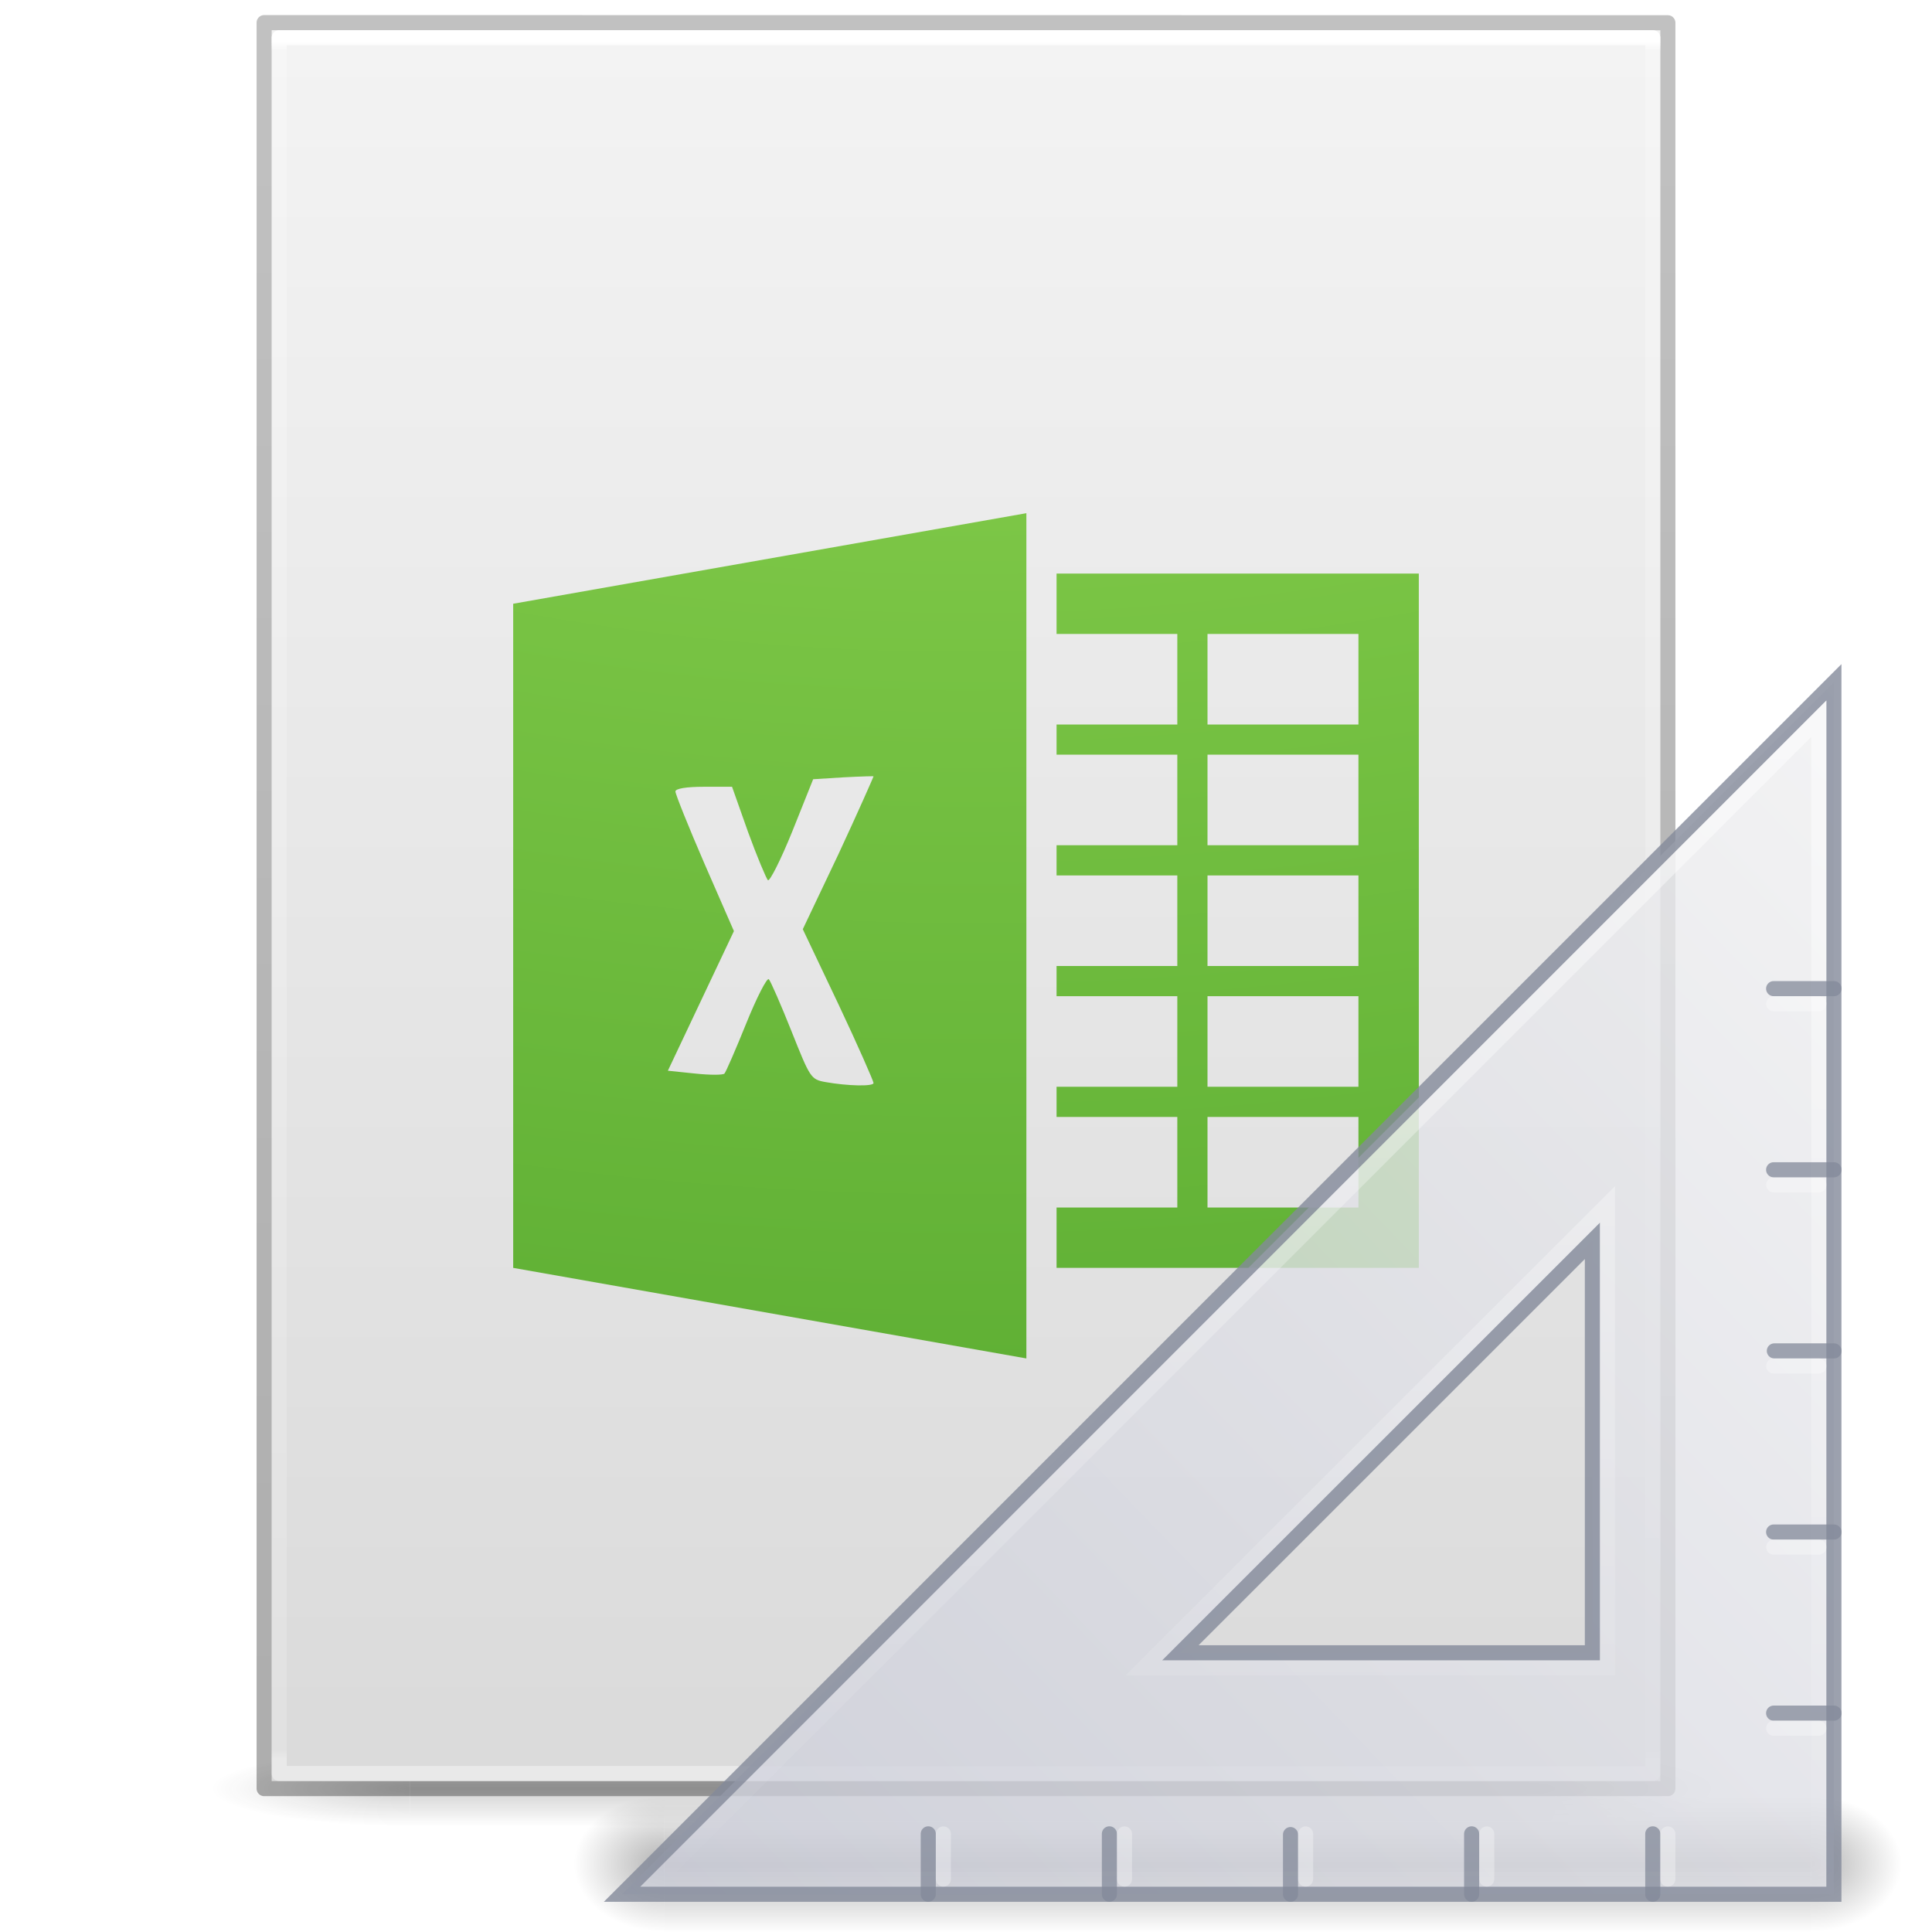 <?xml version='1.0' encoding='utf-8'?>
<svg xmlns="http://www.w3.org/2000/svg" xmlns:dc="http://purl.org/dc/elements/1.1/" xmlns:ns1="http://sodipodi.sourceforge.net/DTD/sodipodi-0.dtd" xmlns:ns2="http://www.inkscape.org/namespaces/inkscape" xmlns:ns3="http://www.w3.org/1999/xlink" xmlns:ns5="http://creativecommons.org/ns#" xmlns:rdf="http://www.w3.org/1999/02/22-rdf-syntax-ns#" version="1.1" width="128" height="128" id="svg3172" ns1:docname="base-generic.svg" ns2:version="1.4 (e7c3feb100, 2024-10-09)">
  <ns1:namedview id="namedview1" pagecolor="#ffffff" bordercolor="#000000" borderopacity="0.25" ns2:showpageshadow="2" ns2:pageopacity="0.0" ns2:pagecheckerboard="0" ns2:deskcolor="#d1d1d1" ns2:zoom="9.2265625" ns2:cx="63.945809" ns2:cy="64" ns2:current-layer="svg3172" />
  <defs id="defs3174">
    <linearGradient id="linearGradient3600">
      <stop id="stop3602" style="stop-color:#f4f4f4;stop-opacity:1" offset="0" />
      <stop id="stop3604" style="stop-color:#dbdbdb;stop-opacity:1" offset="1" />
    </linearGradient>
    <linearGradient id="linearGradient3702-501-757-486">
      <stop id="stop3100" style="stop-color:#181818;stop-opacity:0" offset="0" />
      <stop id="stop3102" style="stop-color:#181818;stop-opacity:1" offset="0.5" />
      <stop id="stop3104" style="stop-color:#181818;stop-opacity:0" offset="1" />
    </linearGradient>
    <linearGradient id="linearGradient3688-464-309-255">
      <stop id="stop3094" style="stop-color:#181818;stop-opacity:1" offset="0" />
      <stop id="stop3096" style="stop-color:#181818;stop-opacity:0" offset="1" />
    </linearGradient>
    <linearGradient x1="25.132" y1="0.985" x2="25.132" y2="47.013" id="linearGradient3019-2" ns3:href="#linearGradient3600" gradientUnits="userSpaceOnUse" gradientTransform="matrix(2.629,0,0,2.52,0.914,-4.358)" />
    <linearGradient x1="24" y1="5.564" x2="24" y2="42.195" id="linearGradient3016-9" ns3:href="#linearGradient3977-3" gradientUnits="userSpaceOnUse" gradientTransform="matrix(2.459,0,0,3.108,4.973,-14.595)" />
    <linearGradient id="linearGradient3977-3">
      <stop id="stop3979-6" style="stop-color:#ffffff;stop-opacity:1" offset="0" />
      <stop id="stop3981-0" style="stop-color:#ffffff;stop-opacity:0.235" offset="0.006" />
      <stop id="stop3983-6" style="stop-color:#ffffff;stop-opacity:0.157" offset="0.994" />
      <stop id="stop3985-2" style="stop-color:#ffffff;stop-opacity:0.392" offset="1" />
    </linearGradient>
    <linearGradient x1="-51.786" y1="50.786" x2="-51.786" y2="2.906" id="linearGradient3148" ns3:href="#linearGradient3104-6" gradientUnits="userSpaceOnUse" gradientTransform="matrix(2.146,0,0,2.379,158.09,-7.746)" />
    <linearGradient id="linearGradient3104-6">
      <stop id="stop3106-3" style="stop-color:#000000;stop-opacity:0.318" offset="0" />
      <stop id="stop3108-9" style="stop-color:#000000;stop-opacity:0.24" offset="1" />
    </linearGradient>
    <linearGradient gradientUnits="userSpaceOnUse" ns3:href="#linearGradient3702-501-757-486" id="linearGradient4097" y2="39.999" x2="25.058" y1="47.028" x1="25.058" gradientTransform="matrix(2.842,0,0,0.714,-4.211,87.43)" />
    <radialGradient gradientTransform="matrix(5.695,0,0,1,-52.665,-162.001)" gradientUnits="userSpaceOnUse" ns3:href="#linearGradient3688-464-309-255" id="radialGradient4095" fy="43.5" fx="4.993" r="2.5" cy="43.5" cx="4.993" />
    <radialGradient gradientTransform="matrix(5.695,0,0,1,75.335,75.001)" gradientUnits="userSpaceOnUse" ns3:href="#linearGradient3688-464-309-255" id="radialGradient4093" fy="43.5" fx="4.993" r="2.5" cy="43.5" cx="4.993" />
    <linearGradient id="linearGradient947">
      <stop offset="0" style="stop-color:#ed5353;stop-opacity:1" id="stop943" />
      <stop offset="1" style="stop-color:#c6262e;stop-opacity:1" id="stop945" />
    </linearGradient>
    <linearGradient ns3:href="#linearGradient947" id="linearGradient1139" x1="62.141" y1="28.627" x2="62.141" y2="118.421" gradientUnits="userSpaceOnUse" />
  <defs id="defs3174">
    <linearGradient id="linearGradient3600">
      <stop id="stop3602" style="stop-color:#f4f4f4;stop-opacity:1" offset="0" />
      <stop id="stop3604" style="stop-color:#dbdbdb;stop-opacity:1" offset="1" />
    </linearGradient>
    <linearGradient id="linearGradient3702-501-757-486">
      <stop id="stop3100" style="stop-color:#181818;stop-opacity:0" offset="0" />
      <stop id="stop3102" style="stop-color:#181818;stop-opacity:1" offset="0.5" />
      <stop id="stop3104" style="stop-color:#181818;stop-opacity:0" offset="1" />
    </linearGradient>
    <linearGradient id="linearGradient3688-464-309-255">
      <stop id="stop3094" style="stop-color:#181818;stop-opacity:1" offset="0" />
      <stop id="stop3096" style="stop-color:#181818;stop-opacity:0" offset="1" />
    </linearGradient>
    <linearGradient x1="25.132" y1="0.985" x2="25.132" y2="47.013" id="linearGradient3019-2" ns3:href="#linearGradient3600" gradientUnits="userSpaceOnUse" gradientTransform="matrix(2.629,0,0,2.52,0.914,-4.358)" />
    <linearGradient x1="24" y1="5.564" x2="24" y2="42.195" id="linearGradient3016-9" ns3:href="#linearGradient3977-3" gradientUnits="userSpaceOnUse" gradientTransform="matrix(2.459,0,0,3.108,4.973,-14.595)" />
    <linearGradient id="linearGradient3977-3">
      <stop id="stop3979-6" style="stop-color:#ffffff;stop-opacity:1" offset="0" />
      <stop id="stop3981-0" style="stop-color:#ffffff;stop-opacity:0.235" offset="0.006" />
      <stop id="stop3983-6" style="stop-color:#ffffff;stop-opacity:0.157" offset="0.994" />
      <stop id="stop3985-2" style="stop-color:#ffffff;stop-opacity:0.392" offset="1" />
    </linearGradient>
    <linearGradient x1="-51.786" y1="50.786" x2="-51.786" y2="2.906" id="linearGradient3148" ns3:href="#linearGradient3104-6" gradientUnits="userSpaceOnUse" gradientTransform="matrix(2.146,0,0,2.379,158.09,-7.746)" />
    <linearGradient id="linearGradient3104-6">
      <stop id="stop3106-3" style="stop-color:#000000;stop-opacity:0.318" offset="0" />
      <stop id="stop3108-9" style="stop-color:#000000;stop-opacity:0.24" offset="1" />
    </linearGradient>
    <linearGradient gradientUnits="userSpaceOnUse" ns3:href="#linearGradient3702-501-757-486" id="linearGradient4097" y2="39.999" x2="25.058" y1="47.028" x1="25.058" gradientTransform="matrix(2.842,0,0,0.714,-4.211,87.43)" />
    <radialGradient gradientTransform="matrix(5.695,0,0,1,-52.665,-162.001)" gradientUnits="userSpaceOnUse" ns3:href="#linearGradient3688-464-309-255" id="radialGradient4095" fy="43.5" fx="4.993" r="2.5" cy="43.5" cx="4.993" />
    <radialGradient gradientTransform="matrix(5.695,0,0,1,75.335,75.001)" gradientUnits="userSpaceOnUse" ns3:href="#linearGradient3688-464-309-255" id="radialGradient4093" fy="43.5" fx="4.993" r="2.5" cy="43.5" cx="4.993" />
    <radialGradient ns3:href="#linearGradient3242-7-3-8-0-4-58" id="radialGradient4777" gradientUnits="userSpaceOnUse" gradientTransform="matrix(-7.5059748e-8,20.518,-25.189,-9.0204266e-8,314.785,-177.218)" cx="5.616" cy="9.957" fx="5.085" fy="9.957" r="12.672" />
    <linearGradient id="linearGradient3242-7-3-8-0-4-58">
      <stop offset="0" style="stop-color:#bdff69;stop-opacity:1;" id="stop3244-5-8-5-6-4-3" />
      <stop offset="0.262" style="stop-color:#8ed451;stop-opacity:1;" id="stop3246-9-5-1-5-3-0" />
      <stop offset="0.661" style="stop-color:#58aa30;stop-opacity:1;" id="stop3248-7-2-0-7-5-35" />
      <stop offset="1" style="stop-color:#2a6c1f;stop-opacity:1;" id="stop3250-8-2-8-5-6-40" />
    </linearGradient>
    <radialGradient ns3:href="#linearGradient5060-5" id="radialGradient3159-2" gradientUnits="userSpaceOnUse" gradientTransform="matrix(0,-0.9,0.935,0,-81.629,-32.204)" cx="7" cy="39.465" fx="7" fy="39.465" r="3.5" />
    <linearGradient id="linearGradient5060-5">
      <stop id="stop5062-5" style="stop-color:#000000;stop-opacity:1" offset="0" />
      <stop id="stop5064-3" style="stop-color:#000000;stop-opacity:0" offset="1" />
    </linearGradient>
    <radialGradient ns3:href="#linearGradient5060-5" id="radialGradient3157-51" gradientUnits="userSpaceOnUse" gradientTransform="matrix(0,-0.9,0.935,0,-33.629,44.799)" cx="7" cy="39.465" fx="7" fy="39.465" r="3.5" />
    <linearGradient ns3:href="#linearGradient22140" id="linearGradient3161-7" gradientUnits="userSpaceOnUse" x1="18.142" y1="35" x2="18.142" y2="42.041" gradientTransform="matrix(1.013,0,0,0.9,-0.044,3.866)" />
    <linearGradient id="linearGradient22140">
      <stop id="stop22142" style="stop-color:#000000;stop-opacity:0" offset="0" />
      <stop id="stop22148" style="stop-color:#000000;stop-opacity:1" offset="0.5" />
      <stop id="stop22144" style="stop-color:#000000;stop-opacity:0" offset="1" />
    </linearGradient>
    <linearGradient ns3:href="#linearGradient3412" id="linearGradient3163" gradientUnits="userSpaceOnUse" gradientTransform="matrix(0,5.41,-5.307,0,309.761,-121.837)" x1="30.739" y1="35.285" x2="45.903" y2="50.736" />
    <linearGradient id="linearGradient3412">
      <stop id="stop3414" style="stop-color:#f0f0f1;stop-opacity:1" offset="0" />
      <stop id="stop3416" style="stop-color:#cbcdd9;stop-opacity:1" offset="1" />
    </linearGradient>
    <linearGradient ns3:href="#linearGradient6240" id="linearGradient3165" gradientUnits="userSpaceOnUse" gradientTransform="matrix(-2,0,0,2.001,236.5,-127.608)" x1="75.78" y1="86" x2="75.78" y2="127.036" />
    <linearGradient id="linearGradient6240">
      <stop id="stop6242" style="stop-color:#ffffff;stop-opacity:1" offset="0" />
      <stop id="stop6244" style="stop-color:#ffffff;stop-opacity:0" offset="1" />
    </linearGradient>
  </defs>
  <linearGradient id="linearGradient3600">
      <stop id="stop3602" style="stop-color:#f4f4f4;stop-opacity:1" offset="0" />
      <stop id="stop3604" style="stop-color:#dbdbdb;stop-opacity:1" offset="1" />
    </linearGradient>
    <stop id="stop3602" style="stop-color:#f4f4f4;stop-opacity:1" offset="0" />
      <stop id="stop3604" style="stop-color:#dbdbdb;stop-opacity:1" offset="1" />
    <linearGradient id="linearGradient3702-501-757-486">
      <stop id="stop3100" style="stop-color:#181818;stop-opacity:0" offset="0" />
      <stop id="stop3102" style="stop-color:#181818;stop-opacity:1" offset="0.5" />
      <stop id="stop3104" style="stop-color:#181818;stop-opacity:0" offset="1" />
    </linearGradient>
    <stop id="stop3100" style="stop-color:#181818;stop-opacity:0" offset="0" />
      <stop id="stop3102" style="stop-color:#181818;stop-opacity:1" offset="0.5" />
      <stop id="stop3104" style="stop-color:#181818;stop-opacity:0" offset="1" />
    <linearGradient id="linearGradient3688-464-309-255">
      <stop id="stop3094" style="stop-color:#181818;stop-opacity:1" offset="0" />
      <stop id="stop3096" style="stop-color:#181818;stop-opacity:0" offset="1" />
    </linearGradient>
    <stop id="stop3094" style="stop-color:#181818;stop-opacity:1" offset="0" />
      <stop id="stop3096" style="stop-color:#181818;stop-opacity:0" offset="1" />
    <linearGradient x1="25.132" y1="0.985" x2="25.132" y2="47.013" id="linearGradient3019-2" ns3:href="#linearGradient3600" gradientUnits="userSpaceOnUse" gradientTransform="matrix(2.629,0,0,2.52,0.914,-4.358)" />
    <linearGradient x1="24" y1="5.564" x2="24" y2="42.195" id="linearGradient3016-9" ns3:href="#linearGradient3977-3" gradientUnits="userSpaceOnUse" gradientTransform="matrix(2.459,0,0,3.108,4.973,-14.595)" />
    <linearGradient id="linearGradient3977-3">
      <stop id="stop3979-6" style="stop-color:#ffffff;stop-opacity:1" offset="0" />
      <stop id="stop3981-0" style="stop-color:#ffffff;stop-opacity:0.235" offset="0.006" />
      <stop id="stop3983-6" style="stop-color:#ffffff;stop-opacity:0.157" offset="0.994" />
      <stop id="stop3985-2" style="stop-color:#ffffff;stop-opacity:0.392" offset="1" />
    </linearGradient>
    <stop id="stop3979-6" style="stop-color:#ffffff;stop-opacity:1" offset="0" />
      <stop id="stop3981-0" style="stop-color:#ffffff;stop-opacity:0.235" offset="0.006" />
      <stop id="stop3983-6" style="stop-color:#ffffff;stop-opacity:0.157" offset="0.994" />
      <stop id="stop3985-2" style="stop-color:#ffffff;stop-opacity:0.392" offset="1" />
    <linearGradient x1="-51.786" y1="50.786" x2="-51.786" y2="2.906" id="linearGradient3148" ns3:href="#linearGradient3104-6" gradientUnits="userSpaceOnUse" gradientTransform="matrix(2.146,0,0,2.379,158.09,-7.746)" />
    <linearGradient id="linearGradient3104-6">
      <stop id="stop3106-3" style="stop-color:#000000;stop-opacity:0.318" offset="0" />
      <stop id="stop3108-9" style="stop-color:#000000;stop-opacity:0.24" offset="1" />
    </linearGradient>
    <stop id="stop3106-3" style="stop-color:#000000;stop-opacity:0.318" offset="0" />
      <stop id="stop3108-9" style="stop-color:#000000;stop-opacity:0.24" offset="1" />
    <linearGradient gradientUnits="userSpaceOnUse" ns3:href="#linearGradient3702-501-757-486" id="linearGradient4097" y2="39.999" x2="25.058" y1="47.028" x1="25.058" gradientTransform="matrix(2.842,0,0,0.714,-4.211,87.43)" />
    <radialGradient gradientTransform="matrix(5.695,0,0,1,-52.665,-162.001)" gradientUnits="userSpaceOnUse" ns3:href="#linearGradient3688-464-309-255" id="radialGradient4095" fy="43.5" fx="4.993" r="2.5" cy="43.5" cx="4.993" />
    <radialGradient gradientTransform="matrix(5.695,0,0,1,75.335,75.001)" gradientUnits="userSpaceOnUse" ns3:href="#linearGradient3688-464-309-255" id="radialGradient4093" fy="43.5" fx="4.993" r="2.5" cy="43.5" cx="4.993" />
    <radialGradient ns3:href="#linearGradient3242-7-3-8-0-4-58" id="radialGradient4777" gradientUnits="userSpaceOnUse" gradientTransform="matrix(-7.5059748e-8,20.518,-25.189,-9.0204266e-8,314.785,-177.218)" cx="5.616" cy="9.957" fx="5.085" fy="9.957" r="12.672" />
    <linearGradient id="linearGradient3242-7-3-8-0-4-58">
      <stop offset="0" style="stop-color:#bdff69;stop-opacity:1;" id="stop3244-5-8-5-6-4-3" />
      <stop offset="0.262" style="stop-color:#8ed451;stop-opacity:1;" id="stop3246-9-5-1-5-3-0" />
      <stop offset="0.661" style="stop-color:#58aa30;stop-opacity:1;" id="stop3248-7-2-0-7-5-35" />
      <stop offset="1" style="stop-color:#2a6c1f;stop-opacity:1;" id="stop3250-8-2-8-5-6-40" />
    </linearGradient>
    <stop offset="0" style="stop-color:#bdff69;stop-opacity:1;" id="stop3244-5-8-5-6-4-3" />
      <stop offset="0.262" style="stop-color:#8ed451;stop-opacity:1;" id="stop3246-9-5-1-5-3-0" />
      <stop offset="0.661" style="stop-color:#58aa30;stop-opacity:1;" id="stop3248-7-2-0-7-5-35" />
      <stop offset="1" style="stop-color:#2a6c1f;stop-opacity:1;" id="stop3250-8-2-8-5-6-40" />
    <radialGradient ns3:href="#linearGradient5060-5" id="radialGradient3159-2" gradientUnits="userSpaceOnUse" gradientTransform="matrix(0,-0.9,0.935,0,-81.629,-32.204)" cx="7" cy="39.465" fx="7" fy="39.465" r="3.5" />
    <linearGradient id="linearGradient5060-5">
      <stop id="stop5062-5" style="stop-color:#000000;stop-opacity:1" offset="0" />
      <stop id="stop5064-3" style="stop-color:#000000;stop-opacity:0" offset="1" />
    </linearGradient>
    <stop id="stop5062-5" style="stop-color:#000000;stop-opacity:1" offset="0" />
      <stop id="stop5064-3" style="stop-color:#000000;stop-opacity:0" offset="1" />
    <radialGradient ns3:href="#linearGradient5060-5" id="radialGradient3157-51" gradientUnits="userSpaceOnUse" gradientTransform="matrix(0,-0.9,0.935,0,-33.629,44.799)" cx="7" cy="39.465" fx="7" fy="39.465" r="3.5" />
    <linearGradient ns3:href="#linearGradient22140" id="linearGradient3161-7" gradientUnits="userSpaceOnUse" x1="18.142" y1="35" x2="18.142" y2="42.041" gradientTransform="matrix(1.013,0,0,0.9,-0.044,3.866)" />
    <linearGradient id="linearGradient22140">
      <stop id="stop22142" style="stop-color:#000000;stop-opacity:0" offset="0" />
      <stop id="stop22148" style="stop-color:#000000;stop-opacity:1" offset="0.5" />
      <stop id="stop22144" style="stop-color:#000000;stop-opacity:0" offset="1" />
    </linearGradient>
    <stop id="stop22142" style="stop-color:#000000;stop-opacity:0" offset="0" />
      <stop id="stop22148" style="stop-color:#000000;stop-opacity:1" offset="0.5" />
      <stop id="stop22144" style="stop-color:#000000;stop-opacity:0" offset="1" />
    <linearGradient ns3:href="#linearGradient3412" id="linearGradient3163" gradientUnits="userSpaceOnUse" gradientTransform="matrix(0,5.41,-5.307,0,309.761,-121.837)" x1="30.739" y1="35.285" x2="45.903" y2="50.736" />
    <linearGradient id="linearGradient3412">
      <stop id="stop3414" style="stop-color:#f0f0f1;stop-opacity:1" offset="0" />
      <stop id="stop3416" style="stop-color:#cbcdd9;stop-opacity:1" offset="1" />
    </linearGradient>
    <stop id="stop3414" style="stop-color:#f0f0f1;stop-opacity:1" offset="0" />
      <stop id="stop3416" style="stop-color:#cbcdd9;stop-opacity:1" offset="1" />
    <linearGradient ns3:href="#linearGradient6240" id="linearGradient3165" gradientUnits="userSpaceOnUse" gradientTransform="matrix(-2,0,0,2.001,236.5,-127.608)" x1="75.78" y1="86" x2="75.78" y2="127.036" />
    <linearGradient id="linearGradient6240">
      <stop id="stop6242" style="stop-color:#ffffff;stop-opacity:1" offset="0" />
      <stop id="stop6244" style="stop-color:#ffffff;stop-opacity:0" offset="1" />
    </linearGradient>
  <stop id="stop6242" style="stop-color:#ffffff;stop-opacity:1" offset="0" />
      <stop id="stop6244" style="stop-color:#ffffff;stop-opacity:0" offset="1" />
    <defs id="defs3174">
    <linearGradient id="linearGradient3600">
      <stop id="stop3602" style="stop-color:#f4f4f4;stop-opacity:1" offset="0" />
      <stop id="stop3604" style="stop-color:#dbdbdb;stop-opacity:1" offset="1" />
    </linearGradient>
    <linearGradient id="linearGradient3702-501-757-486">
      <stop id="stop3100" style="stop-color:#181818;stop-opacity:0" offset="0" />
      <stop id="stop3102" style="stop-color:#181818;stop-opacity:1" offset="0.5" />
      <stop id="stop3104" style="stop-color:#181818;stop-opacity:0" offset="1" />
    </linearGradient>
    <linearGradient id="linearGradient3688-464-309-255">
      <stop id="stop3094" style="stop-color:#181818;stop-opacity:1" offset="0" />
      <stop id="stop3096" style="stop-color:#181818;stop-opacity:0" offset="1" />
    </linearGradient>
    <linearGradient x1="25.132" y1="0.985" x2="25.132" y2="47.013" id="linearGradient3019-2" ns3:href="#linearGradient3600" gradientUnits="userSpaceOnUse" gradientTransform="matrix(2.629,0,0,2.52,0.914,-4.358)" />
    <linearGradient x1="24" y1="5.564" x2="24" y2="42.195" id="linearGradient3016-9" ns3:href="#linearGradient3977-3" gradientUnits="userSpaceOnUse" gradientTransform="matrix(2.459,0,0,3.108,4.973,-14.595)" />
    <linearGradient id="linearGradient3977-3">
      <stop id="stop3979-6" style="stop-color:#ffffff;stop-opacity:1" offset="0" />
      <stop id="stop3981-0" style="stop-color:#ffffff;stop-opacity:0.235" offset="0.006" />
      <stop id="stop3983-6" style="stop-color:#ffffff;stop-opacity:0.157" offset="0.994" />
      <stop id="stop3985-2" style="stop-color:#ffffff;stop-opacity:0.392" offset="1" />
    </linearGradient>
    <linearGradient x1="-51.786" y1="50.786" x2="-51.786" y2="2.906" id="linearGradient3148" ns3:href="#linearGradient3104-6" gradientUnits="userSpaceOnUse" gradientTransform="matrix(2.146,0,0,2.379,158.09,-7.746)" />
    <linearGradient id="linearGradient3104-6">
      <stop id="stop3106-3" style="stop-color:#000000;stop-opacity:0.318" offset="0" />
      <stop id="stop3108-9" style="stop-color:#000000;stop-opacity:0.24" offset="1" />
    </linearGradient>
    <linearGradient gradientUnits="userSpaceOnUse" ns3:href="#linearGradient3702-501-757-486" id="linearGradient4097" y2="39.999" x2="25.058" y1="47.028" x1="25.058" gradientTransform="matrix(2.842,0,0,0.714,-4.211,87.43)" />
    <radialGradient gradientTransform="matrix(5.695,0,0,1,-52.665,-162.001)" gradientUnits="userSpaceOnUse" ns3:href="#linearGradient3688-464-309-255" id="radialGradient4095" fy="43.5" fx="4.993" r="2.5" cy="43.5" cx="4.993" />
    <radialGradient gradientTransform="matrix(5.695,0,0,1,75.335,75.001)" gradientUnits="userSpaceOnUse" ns3:href="#linearGradient3688-464-309-255" id="radialGradient4093" fy="43.5" fx="4.993" r="2.5" cy="43.5" cx="4.993" />
    <radialGradient r="3.5" fy="39.465" fx="7" cy="39.465" cx="7" gradientTransform="matrix(0,-0.9,0.935,0,-81.629,-32.204)" gradientUnits="userSpaceOnUse" id="radialGradient3159-2" ns3:href="#linearGradient5060-5" />
    <linearGradient id="linearGradient5060-5">
      <stop offset="0" style="stop-color:#000000;stop-opacity:1" id="stop5062-5" />
      <stop offset="1" style="stop-color:#000000;stop-opacity:0" id="stop5064-3" />
    </linearGradient>
    <radialGradient r="3.5" fy="39.465" fx="7" cy="39.465" cx="7" gradientTransform="matrix(0,-0.9,0.935,0,-33.629,44.799)" gradientUnits="userSpaceOnUse" id="radialGradient3157-51" ns3:href="#linearGradient5060-5" />
    <linearGradient gradientTransform="matrix(1.013,0,0,0.9,-0.044,3.866)" y2="42.041" x2="18.142" y1="35" x1="18.142" gradientUnits="userSpaceOnUse" id="linearGradient3161-7" ns3:href="#linearGradient22140" />
    <linearGradient id="linearGradient22140">
      <stop offset="0" style="stop-color:#000000;stop-opacity:0" id="stop22142" />
      <stop offset="0.5" style="stop-color:#000000;stop-opacity:1" id="stop22148" />
      <stop offset="1" style="stop-color:#000000;stop-opacity:0" id="stop22144" />
    </linearGradient>
    <linearGradient y2="50.736" x2="45.903" y1="35.285" x1="30.739" gradientTransform="matrix(0,5.41,-5.307,0,309.761,-121.837)" gradientUnits="userSpaceOnUse" id="linearGradient3163" ns3:href="#linearGradient3412" />
    <linearGradient id="linearGradient3412">
      <stop offset="0" style="stop-color:#f0f0f1;stop-opacity:1" id="stop3414" />
      <stop offset="1" style="stop-color:#cbcdd9;stop-opacity:1" id="stop3416" />
    </linearGradient>
    <linearGradient y2="127.036" x2="75.78" y1="86" x1="75.78" gradientTransform="matrix(-2,0,0,2.001,236.5,-127.608)" gradientUnits="userSpaceOnUse" id="linearGradient3165" ns3:href="#linearGradient6240" />
    <linearGradient id="linearGradient6240">
      <stop offset="0" style="stop-color:#ffffff;stop-opacity:1" id="stop6242" />
      <stop offset="1" style="stop-color:#ffffff;stop-opacity:0" id="stop6244" />
    </linearGradient>
  </defs>
  <linearGradient id="linearGradient3600">
      <stop id="stop3602" style="stop-color:#f4f4f4;stop-opacity:1" offset="0" />
      <stop id="stop3604" style="stop-color:#dbdbdb;stop-opacity:1" offset="1" />
    </linearGradient>
    <stop id="stop3602" style="stop-color:#f4f4f4;stop-opacity:1" offset="0" />
      <stop id="stop3604" style="stop-color:#dbdbdb;stop-opacity:1" offset="1" />
    <linearGradient id="linearGradient3702-501-757-486">
      <stop id="stop3100" style="stop-color:#181818;stop-opacity:0" offset="0" />
      <stop id="stop3102" style="stop-color:#181818;stop-opacity:1" offset="0.5" />
      <stop id="stop3104" style="stop-color:#181818;stop-opacity:0" offset="1" />
    </linearGradient>
    <stop id="stop3100" style="stop-color:#181818;stop-opacity:0" offset="0" />
      <stop id="stop3102" style="stop-color:#181818;stop-opacity:1" offset="0.5" />
      <stop id="stop3104" style="stop-color:#181818;stop-opacity:0" offset="1" />
    <linearGradient id="linearGradient3688-464-309-255">
      <stop id="stop3094" style="stop-color:#181818;stop-opacity:1" offset="0" />
      <stop id="stop3096" style="stop-color:#181818;stop-opacity:0" offset="1" />
    </linearGradient>
    <stop id="stop3094" style="stop-color:#181818;stop-opacity:1" offset="0" />
      <stop id="stop3096" style="stop-color:#181818;stop-opacity:0" offset="1" />
    <linearGradient x1="25.132" y1="0.985" x2="25.132" y2="47.013" id="linearGradient3019-2" ns3:href="#linearGradient3600" gradientUnits="userSpaceOnUse" gradientTransform="matrix(2.629,0,0,2.52,0.914,-4.358)" />
    <linearGradient x1="24" y1="5.564" x2="24" y2="42.195" id="linearGradient3016-9" ns3:href="#linearGradient3977-3" gradientUnits="userSpaceOnUse" gradientTransform="matrix(2.459,0,0,3.108,4.973,-14.595)" />
    <linearGradient id="linearGradient3977-3">
      <stop id="stop3979-6" style="stop-color:#ffffff;stop-opacity:1" offset="0" />
      <stop id="stop3981-0" style="stop-color:#ffffff;stop-opacity:0.235" offset="0.006" />
      <stop id="stop3983-6" style="stop-color:#ffffff;stop-opacity:0.157" offset="0.994" />
      <stop id="stop3985-2" style="stop-color:#ffffff;stop-opacity:0.392" offset="1" />
    </linearGradient>
    <stop id="stop3979-6" style="stop-color:#ffffff;stop-opacity:1" offset="0" />
      <stop id="stop3981-0" style="stop-color:#ffffff;stop-opacity:0.235" offset="0.006" />
      <stop id="stop3983-6" style="stop-color:#ffffff;stop-opacity:0.157" offset="0.994" />
      <stop id="stop3985-2" style="stop-color:#ffffff;stop-opacity:0.392" offset="1" />
    <linearGradient x1="-51.786" y1="50.786" x2="-51.786" y2="2.906" id="linearGradient3148" ns3:href="#linearGradient3104-6" gradientUnits="userSpaceOnUse" gradientTransform="matrix(2.146,0,0,2.379,158.09,-7.746)" />
    <linearGradient id="linearGradient3104-6">
      <stop id="stop3106-3" style="stop-color:#000000;stop-opacity:0.318" offset="0" />
      <stop id="stop3108-9" style="stop-color:#000000;stop-opacity:0.24" offset="1" />
    </linearGradient>
    <stop id="stop3106-3" style="stop-color:#000000;stop-opacity:0.318" offset="0" />
      <stop id="stop3108-9" style="stop-color:#000000;stop-opacity:0.24" offset="1" />
    <linearGradient gradientUnits="userSpaceOnUse" ns3:href="#linearGradient3702-501-757-486" id="linearGradient4097" y2="39.999" x2="25.058" y1="47.028" x1="25.058" gradientTransform="matrix(2.842,0,0,0.714,-4.211,87.43)" />
    <radialGradient gradientTransform="matrix(5.695,0,0,1,-52.665,-162.001)" gradientUnits="userSpaceOnUse" ns3:href="#linearGradient3688-464-309-255" id="radialGradient4095" fy="43.5" fx="4.993" r="2.5" cy="43.5" cx="4.993" />
    <radialGradient gradientTransform="matrix(5.695,0,0,1,75.335,75.001)" gradientUnits="userSpaceOnUse" ns3:href="#linearGradient3688-464-309-255" id="radialGradient4093" fy="43.5" fx="4.993" r="2.5" cy="43.5" cx="4.993" />
    <radialGradient r="3.5" fy="39.465" fx="7" cy="39.465" cx="7" gradientTransform="matrix(0,-0.9,0.935,0,-81.629,-32.204)" gradientUnits="userSpaceOnUse" id="radialGradient3159-2" ns3:href="#linearGradient5060-5" />
    <linearGradient id="linearGradient5060-5">
      <stop offset="0" style="stop-color:#000000;stop-opacity:1" id="stop5062-5" />
      <stop offset="1" style="stop-color:#000000;stop-opacity:0" id="stop5064-3" />
    </linearGradient>
    <stop offset="0" style="stop-color:#000000;stop-opacity:1" id="stop5062-5" />
      <stop offset="1" style="stop-color:#000000;stop-opacity:0" id="stop5064-3" />
    <radialGradient r="3.5" fy="39.465" fx="7" cy="39.465" cx="7" gradientTransform="matrix(0,-0.9,0.935,0,-33.629,44.799)" gradientUnits="userSpaceOnUse" id="radialGradient3157-51" ns3:href="#linearGradient5060-5" />
    <linearGradient gradientTransform="matrix(1.013,0,0,0.9,-0.044,3.866)" y2="42.041" x2="18.142" y1="35" x1="18.142" gradientUnits="userSpaceOnUse" id="linearGradient3161-7" ns3:href="#linearGradient22140" />
    <linearGradient id="linearGradient22140">
      <stop offset="0" style="stop-color:#000000;stop-opacity:0" id="stop22142" />
      <stop offset="0.5" style="stop-color:#000000;stop-opacity:1" id="stop22148" />
      <stop offset="1" style="stop-color:#000000;stop-opacity:0" id="stop22144" />
    </linearGradient>
    <stop offset="0" style="stop-color:#000000;stop-opacity:0" id="stop22142" />
      <stop offset="0.5" style="stop-color:#000000;stop-opacity:1" id="stop22148" />
      <stop offset="1" style="stop-color:#000000;stop-opacity:0" id="stop22144" />
    <linearGradient y2="50.736" x2="45.903" y1="35.285" x1="30.739" gradientTransform="matrix(0,5.41,-5.307,0,309.761,-121.837)" gradientUnits="userSpaceOnUse" id="linearGradient3163" ns3:href="#linearGradient3412" />
    <linearGradient id="linearGradient3412">
      <stop offset="0" style="stop-color:#f0f0f1;stop-opacity:1" id="stop3414" />
      <stop offset="1" style="stop-color:#cbcdd9;stop-opacity:1" id="stop3416" />
    </linearGradient>
    <stop offset="0" style="stop-color:#f0f0f1;stop-opacity:1" id="stop3414" />
      <stop offset="1" style="stop-color:#cbcdd9;stop-opacity:1" id="stop3416" />
    <linearGradient y2="127.036" x2="75.78" y1="86" x1="75.78" gradientTransform="matrix(-2,0,0,2.001,236.5,-127.608)" gradientUnits="userSpaceOnUse" id="linearGradient3165" ns3:href="#linearGradient6240" />
    <linearGradient id="linearGradient6240">
      <stop offset="0" style="stop-color:#ffffff;stop-opacity:1" id="stop6242" />
      <stop offset="1" style="stop-color:#ffffff;stop-opacity:0" id="stop6244" />
    </linearGradient>
  <stop offset="0" style="stop-color:#ffffff;stop-opacity:1" id="stop6242" />
      <stop offset="1" style="stop-color:#ffffff;stop-opacity:0" id="stop6244" />
    </defs>
  <g id="g978" style="opacity:0.2;stroke-width:1.039" transform="matrix(0.926,0,0,1,4.741,0)">
    <rect style="fill:url(#radialGradient4093);fill-opacity:1;stroke:none;stroke-width:1.481" id="rect2801" y="116.001" x="103.789" height="5" width="14.211" />
    <rect style="fill:url(#radialGradient4095);fill-opacity:1;stroke:none;stroke-width:1.481" id="rect3696" transform="scale(-1)" y="-121.001" x="-24.211" height="5" width="14.211" />
    <rect style="fill:url(#linearGradient4097);fill-opacity:1;stroke:none;stroke-width:1.481" id="rect3700" y="116.001" x="24.211" height="5" width="79.579" />
  </g>
  <path d="m 18,2 c 21.082,0 92,0.007 92,0.007 L 110,118 c 0,0 -61.333,0 -92,0 0,-38.667 0,-77.333 0,-116 z" id="path4160" style="display:inline;fill:url(#linearGradient3019-2);fill-opacity:1;stroke:none" />
  <path d="m 17.5,1.5 c 21.311,0 93,0.008 93,0.008 l 1e-4,116.992 c 0,0 -62,0 -93,0 0,-39 0,-78 0,-116.999 z" id="path4160-6-1" style="display:inline;fill:none;stroke:url(#linearGradient3148);stroke-width:1;stroke-linecap:butt;stroke-linejoin:round;stroke-miterlimit:4;stroke-dasharray:none;stroke-dashoffset:0;stroke-opacity:1" />
  <path d="m 109.5,117.5 h -91 V 2.5 h 91 z" id="rect6741-1" style="fill:none;stroke:url(#linearGradient3016-9);stroke-width:1;stroke-linecap:round;stroke-linejoin:round;stroke-miterlimit:4;stroke-dasharray:none;stroke-dashoffset:0;stroke-opacity:1" />
<path style="color:#000000;clip-rule:nonzero;display:inline;overflow:visible;visibility:visible;opacity:1;isolation:auto;mix-blend-mode:normal;color-interpolation:sRGB;color-interpolation-filters:linearRGB;solid-color:#000000;solid-opacity:1;fill:url(#radialGradient4777);fill-opacity:1;fill-rule:nonzero;stroke:none;stroke-width:1;stroke-linecap:butt;stroke-linejoin:miter;stroke-miterlimit:4;stroke-dasharray:none;stroke-dashoffset:0;stroke-opacity:1;marker:none;color-rendering:auto;image-rendering:auto;shape-rendering:auto;text-rendering:auto;enable-background:accumulate" d="m 68,34 -34,6 V 84 l 34,6 z m 2,4 v 4 h 8 v 6 h -8 v 2 h 8 v 6 h -8 v 2 h 8 v 6 h -8 v 2 h 8 V 72 h -8 v 2 h 8 v 6 h -8 v 4 H 94 V 38 Z m 10,4 h 10 v 6 H 80 Z m 0,8 h 10 v 6 H 80 Z m -22.688,1.438 c 0.363,-0.007 0.563,-0.015 0.562,0 -2.8e-4,0.03 -1.023,2.355 -2.312,5.125 l -2.375,5 2.375,5 c 1.29,2.733 2.312,5.073 2.312,5.188 0,0.24 -1.723,0.2 -3.188,-0.062 -0.969,-0.174 -1.018,-0.283 -2.25,-3.375 -0.702,-1.762 -1.382,-3.314 -1.5,-3.438 -0.118,-0.123 -0.804,1.212 -1.5,2.938 -0.696,1.725 -1.343,3.209 -1.438,3.312 -0.094,0.104 -0.95,0.104 -1.938,0 l -1.812,-0.188 2.188,-4.625 2.188,-4.625 -1.938,-4.438 c -1.061,-2.448 -1.938,-4.639 -1.938,-4.812 0,-0.194 0.732,-0.312 1.875,-0.312 H 48.5 l 1.062,3 c 0.597,1.642 1.202,3.066 1.312,3.188 0.11,0.121 0.854,-1.339 1.625,-3.25 l 1.375,-3.438 2,-0.125 c 0.551,-0.026 1.074,-0.055 1.438,-0.062 z M 80,58 h 10 v 6 H 80 Z m 0,8 H 90 V 72 H 80 Z M 80,74 h 10 v 6 H 80 Z" id="path4881" />
<g id="g4345" transform="translate(2e-6,-2.5126731e-6)">
    <g transform="matrix(-1.833,0,0,1.429,126,68.475)" id="g22150" style="opacity:0.3">
      <rect width="3.273" height="6.297" x="-48" y="-41.65" transform="scale(-1)" id="rect22134" style="fill:url(#radialGradient3159-2);fill-opacity:1;stroke:none" />
      <rect width="3.273" height="6.297" x="1.6387316e-05" y="35.353" id="rect22120" style="fill:url(#radialGradient3157-51);fill-opacity:1;stroke:none" />
      <rect width="41.455" height="6.297" x="3.273" y="35.353" id="rect22138" style="fill:url(#linearGradient3161-7);fill-opacity:1;stroke:none" />
    </g>
    <path d="M 121.5,45.207 41.213,125.5 121.5,125.499 Z m -16,37.002 v 27.291 l -27.295,-8e-5 z" id="path2993" style="display:inline;overflow:visible;visibility:visible;opacity:0.8;fill:url(#linearGradient3163);fill-opacity:1;fill-rule:evenodd;stroke:#83899a;stroke-width:1px;stroke-linecap:butt;stroke-linejoin:miter;stroke-miterlimit:4;stroke-dasharray:none;stroke-dashoffset:0;stroke-opacity:1;marker:none;enable-background:accumulate" />
    <path d="m 98.5,124.493 v -2.989" id="path3103" style="opacity:0.3;fill:none;stroke:#ffffff;stroke-width:1;stroke-linecap:round;stroke-linejoin:miter;stroke-opacity:1" />
    <path d="m 109.5,125.499 v -4.002 m -12,4.002 v -4.002 m -12,4.002 v -3.954 m -12,3.954 v -4.002 m -12,4.002 v -4.002" id="path3091" style="opacity:0.75;fill:none;stroke:#83899a;stroke-width:1px;stroke-linecap:round;stroke-linejoin:miter;stroke-opacity:1" />
    <path d="M 120.5,47.616 V 124.5 H 43.627 Z M 106.5,79.79 75.779,110.5 H 106.5 Z" id="path3934" style="display:inline;overflow:visible;visibility:visible;opacity:0.5;fill:none;stroke:url(#linearGradient3165);stroke-width:1px;stroke-linecap:butt;stroke-linejoin:miter;stroke-miterlimit:4;stroke-dasharray:none;stroke-dashoffset:0;stroke-opacity:1;marker:none;enable-background:accumulate" />
    <path style="opacity:0.3;fill:none;stroke:#ffffff;stroke-width:1;stroke-linecap:round;stroke-linejoin:miter;stroke-opacity:1" id="path4292" d="m 110.5,124.493 v -2.989" />
    <path style="opacity:0.3;fill:none;stroke:#ffffff;stroke-width:1;stroke-linecap:round;stroke-linejoin:miter;stroke-opacity:1" id="path4294" d="m 86.5,124.493 v -2.989" />
    <path d="m 74.5,124.493 v -2.989" id="path4296" style="opacity:0.3;fill:none;stroke:#ffffff;stroke-width:1;stroke-linecap:round;stroke-linejoin:miter;stroke-opacity:1" />
    <path style="opacity:0.3;fill:none;stroke:#ffffff;stroke-width:1;stroke-linecap:round;stroke-linejoin:miter;stroke-opacity:1" id="path4298" d="m 62.5,124.493 v -2.989" />
    <path style="opacity:0.3;fill:none;stroke:#ffffff;stroke-width:1;stroke-linecap:round;stroke-linejoin:miter;stroke-opacity:1" id="path4300" d="m 120.503,78.5 h -2.989" />
    <path style="opacity:0.75;fill:none;stroke:#83899a;stroke-width:1px;stroke-linecap:round;stroke-linejoin:miter;stroke-opacity:1" id="path4302" d="m 121.509,65.5 h -4.002 m 4.002,12 h -4.002 m 4.002,12 h -3.954 m 3.954,12 h -4.002 m 4.002,12 h -4.002" />
    <path d="m 120.503,66.5 h -2.989" id="path4304" style="opacity:0.3;fill:none;stroke:#ffffff;stroke-width:1;stroke-linecap:round;stroke-linejoin:miter;stroke-opacity:1" />
    <path d="m 120.503,90.5 h -2.989" id="path4306" style="opacity:0.3;fill:none;stroke:#ffffff;stroke-width:1;stroke-linecap:round;stroke-linejoin:miter;stroke-opacity:1" />
    <path style="opacity:0.3;fill:none;stroke:#ffffff;stroke-width:1;stroke-linecap:round;stroke-linejoin:miter;stroke-opacity:1" id="path4308" d="m 120.503,102.5 h -2.989" />
    <path d="m 120.503,114.5 h -2.989" id="path4310" style="opacity:0.3;fill:none;stroke:#ffffff;stroke-width:1;stroke-linecap:round;stroke-linejoin:miter;stroke-opacity:1" />
  </g>
</svg>